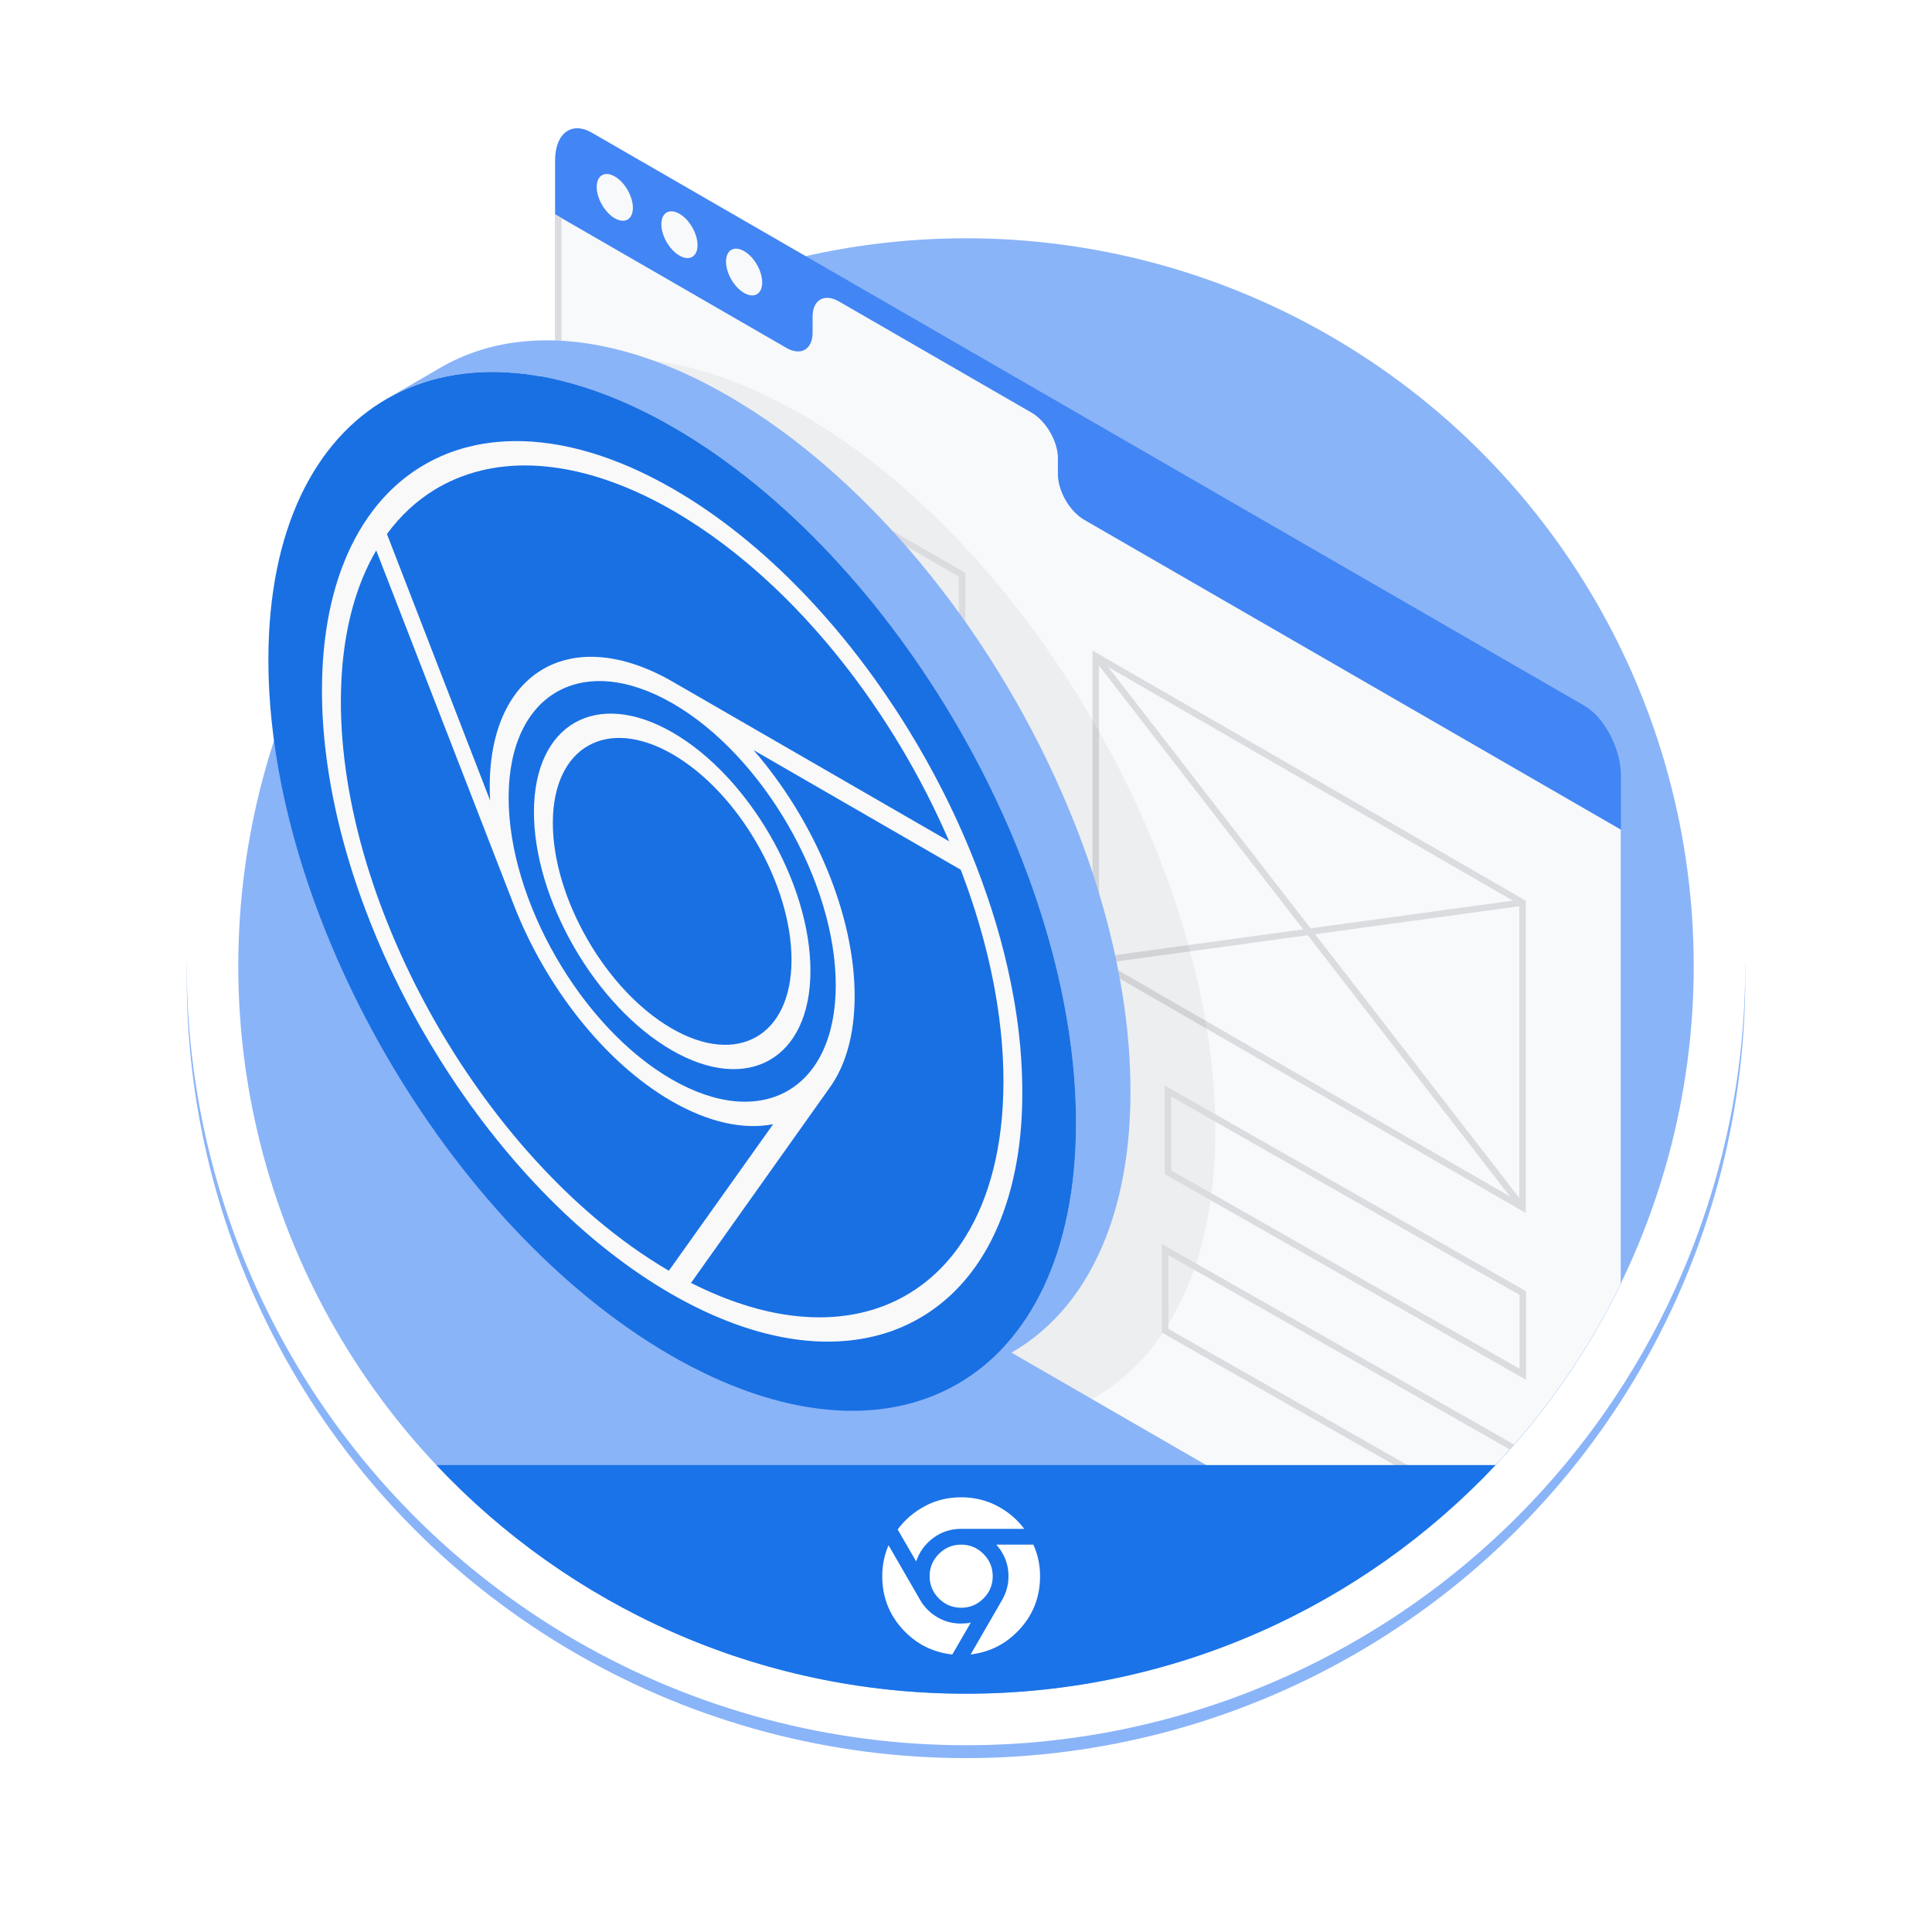<?xml version="1.0" encoding="UTF-8"?>
<svg id="Layer_1" data-name="Layer 1" xmlns="http://www.w3.org/2000/svg" xmlns:xlink="http://www.w3.org/1999/xlink" viewBox="0 0 600 600">
  <defs>
    <style>
      .cls-1, .cls-2, .cls-3, .cls-4 {
        fill: none;
      }

      .cls-5 {
        fill: #4285f4;
      }

      .cls-2 {
        stroke: #fff;
        stroke-width: 16px;
      }

      .cls-6 {
        clip-path: url(#clippath-1);
      }

      .cls-7 {
        fill: #1a73e8;
      }

      .cls-8 {
        fill: #8ab4f8;
      }

      .cls-9, .cls-10 {
        fill: #fff;
      }

      .cls-11 {
        fill: #f9f9f9;
      }

      .cls-3, .cls-4 {
        stroke-width: 2px;
      }

      .cls-3, .cls-4, .cls-10 {
        stroke-miterlimit: 10;
      }

      .cls-3, .cls-10 {
        stroke: #dadce0;
      }

      .cls-12 {
        fill: #1970e3;
      }

      .cls-13 {
        fill: #f8f9fa;
      }

      .cls-14 {
        fill: #202124;
        opacity: .05;
      }

      .cls-4 {
        stroke: #dadce0;
      }

      .cls-10 {
        stroke-width: 2.05px;
      }

      .cls-15 {
        clip-path: url(#clippath);
      }
    </style>
    <clipPath id="clippath">
      <path class="cls-1" d="M300,74c-16.12,0-31.84,1.7-47,4.91V31h-94v92.39c-51.81,41.41-85,105.13-85,176.61,0,124.82,101.18,226,226,226s226-101.18,226-226-101.18-226-226-226Z"/>
    </clipPath>
    <clipPath id="clippath-1">
      <path class="cls-1" d="M503.39,257.66l-154.96-89.46-11.72-6.77c-4.51-2.6-8.17-8.94-8.17-14.14v-4.99c0-5.21-3.66-11.54-8.17-14.14l-59.84-34.55c-4.51-2.6-8.17-.49-8.17,4.71v4.99c0,5.21-3.66,7.32-8.17,4.71l-7.5-4.33-64.32-37.13v257.56c0,7.81,5.48,17.31,12.25,21.21l306.5,176.96c6.76,3.91,12.25.74,12.25-7.07v-257.56Z"/>
    </clipPath>
    <filter id="filter0_d_8437_5135" x="40" y="44" width="520" height="520" filterUnits="userSpaceOnUse" color-interpolation-filters="sRGB">
        <feFlood flood-opacity="0" result="BackgroundImageFix"/>
        <feColorMatrix in="SourceAlpha" type="matrix" values="0 0 0 0 0 0 0 0 0 0 0 0 0 0 0 0 0 0 127 0" result="hardAlpha"/>
        <feMorphology radius="6" operator="dilate" in="SourceAlpha" result="effect1_dropShadow_8437_5135"/>
        <feOffset dy="4"/>
        <feGaussianBlur stdDeviation="6"/>
        <feColorMatrix type="matrix" values="0 0 0 0 0.235 0 0 0 0 0.251 0 0 0 0 0.263 0 0 0 0.15 0"/>
        <feBlend mode="normal" in2="BackgroundImageFix" result="effect1_dropShadow_8437_5135"/>
        <feBlend mode="normal" in="SourceGraphic" in2="effect1_dropShadow_8437_5135" result="shape"/>
    </filter>
  </defs>
  <circle id="baseplate" class="cls-8" cx="300" cy="300" r="242" filter="url(#filter0_d_8437_5135)"/>
  <circle id="border" class="cls-2" cx="300" cy="300" r="234"/>
  <g id="illustration">
    <g class="cls-15">
      <g>
        <path class="cls-5" d="M491.99,522.78l-308.2-177.94c-6.3-3.63-11.4-13.38-11.4-21.78V49.82c0-8.39,5.1-12.25,11.4-8.62l308.2,177.94c6.3,3.63,11.4,13.38,11.4,21.78v273.24c0,8.39-5.1,12.25-11.4,8.62Z"/>
        <path class="cls-13" d="M503.39,257.66l-154.96-89.46-11.72-6.77c-4.51-2.6-8.17-8.94-8.17-14.14v-4.99c0-5.21-3.66-11.54-8.17-14.14l-59.84-34.55c-4.51-2.6-8.17-.49-8.17,4.71v4.99c0,5.21-3.66,7.32-8.17,4.71l-7.5-4.33-64.32-37.13v257.56c0,7.81,5.48,17.31,12.25,21.21l306.5,176.96c6.76,3.91,12.25.74,12.25-7.07v-257.56Z"/>
        <g>
          <path class="cls-13" d="M196.55,64.54c0,3.59-2.52,5.04-5.62,3.25-3.11-1.79-5.62-6.15-5.62-9.74s2.52-5.04,5.62-3.25c3.11,1.79,5.62,6.15,5.62,9.74Z"/>
          <path class="cls-13" d="M216.63,76.13c0,3.59-2.52,5.04-5.62,3.25-3.11-1.79-5.62-6.15-5.62-9.74s2.52-5.04,5.62-3.25c3.11,1.79,5.62,6.15,5.62,9.74Z"/>
          <path class="cls-13" d="M236.71,87.73c0,3.59-2.52,5.04-5.62,3.25-3.11-1.79-5.62-6.15-5.62-9.74,0-3.59,2.52-5.04,5.62-3.25,3.11,1.79,5.62,6.15,5.62,9.74Z"/>
        </g>
      </g>
      <g class="cls-6">
        <g>
          <polygon class="cls-4" points="472.84 374.98 340.29 298.45 340.29 203.77 472.84 280.29 472.84 374.98"/>
          <line class="cls-4" x1="472.84" y1="280.29" x2="340.29" y2="298.45"/>
          <line class="cls-4" x1="340.29" y1="203.77" x2="472.84" y2="374.98"/>
        </g>
        <path class="cls-14" d="M377.43,351.01c0,81.84-57.45,115.01-128.33,74.09-70.87-40.92-128.33-140.44-128.33-222.27,0-81.84,57.45-115.01,128.33-74.09,70.87,40.92,128.33,140.44,128.33,222.27Z"/>
        <polygon class="cls-3" points="298.79 203.71 220.84 158.7 220.84 133.48 298.79 178.49 298.79 203.71"/>
        <polygon class="cls-3" points="472.92 426.79 362.73 364.05 362.73 338.83 472.92 401.57 472.92 426.79"/>
        <polygon class="cls-4" points="472.03 476.02 361.84 413.28 361.84 388.06 472.03 450.8 472.03 476.02"/>
        <line class="cls-10" x1="173.35" y1="66.37" x2="173.35" y2="339"/>
      </g>
    </g>
    <g>
      <path class="cls-7" d="M135.54,455c41.21,43.71,99.64,71,164.46,71s123.25-27.29,164.46-71H135.54Z"/>
      <path class="cls-9" d="M288.7,489.5c0,2.69.96,5,2.88,6.92,1.92,1.92,4.23,2.88,6.92,2.88s5-.96,6.92-2.88,2.88-4.23,2.88-6.92-.96-5-2.88-6.92-4.23-2.88-6.92-2.88-5,.96-6.92,2.88c-1.92,1.92-2.88,4.23-2.88,6.92ZM298.5,504.2c.53,0,1.04-.02,1.53-.06s.98-.12,1.47-.24l-5.76,9.92c-6.17-.69-11.33-3.34-15.5-7.93s-6.25-10.06-6.25-16.38c0-1.72.16-3.38.49-4.99s.82-3.15,1.47-4.62l9.8,16.97c1.27,2.21,3.02,3.98,5.27,5.33,2.25,1.35,4.74,2.02,7.47,2.02ZM298.5,474.8c-3.27,0-6.17.95-8.7,2.85-2.53,1.9-4.29,4.32-5.27,7.26l-5.76-9.92c2.25-3.02,5.07-5.44,8.48-7.26,3.41-1.82,7.16-2.73,11.24-2.73s7.76.89,11.15,2.66,6.21,4.15,8.45,7.14h-19.6ZM320.92,479.7c.69,1.51,1.21,3.08,1.56,4.72s.52,3.33.52,5.08c0,6.33-2.07,11.78-6.22,16.35-4.14,4.57-9.26,7.23-15.34,7.96l9.8-16.97c.61-1.06,1.09-2.22,1.44-3.46s.52-2.54.52-3.89c0-1.92-.34-3.71-1.01-5.36s-1.6-3.13-2.79-4.44h11.51Z"/>
    </g>
    <g>
      <path class="cls-8" d="M348.56,308.54c-8.23-51.26-35.92-105.56-72.89-145.28-10.54-11.32-21.83-21.46-33.64-30.01-5.22-3.78-10.54-7.24-15.95-10.36-6.28-3.62-12.44-6.65-18.48-9.11-27.47-11.19-52.06-10.49-70.76.37l-16.92,9.83c18.7-10.87,43.3-11.57,70.76-.37,6.03,2.46,12.2,5.49,18.48,9.11,5.4,3.12,10.73,6.59,15.95,10.36,11.81,8.54,23.1,18.68,33.64,30.01,36.97,39.72,64.66,94.03,72.89,145.28,1.68,10.47,2.55,20.81,2.52,30.87-.01,3.82-.15,7.52-.41,11.12-.94,12.79-3.45,24.17-7.33,34.01-6.31,16.04-16.24,27.99-28.84,35.31l16.92-9.83c12.61-7.33,22.53-19.27,28.84-35.31,3.87-9.84,6.39-21.22,7.33-34.01.26-3.6.4-7.3.41-11.12.03-10.06-.84-20.4-2.52-30.87Z"/>
      <path class="cls-12" d="M209.16,132.72c69.27,39.99,125.23,136.92,125.01,216.52-.23,79.59-56.56,111.69-125.82,71.7-69.26-39.99-125.23-136.93-125-216.52.23-79.59,56.56-111.69,125.82-71.7Z"/>
      <path class="cls-11" d="M208.89,227.49c23.67,13.67,42.87,46.92,42.8,74.13-.08,27.2-19.4,38.21-43.08,24.54-23.67-13.67-42.87-46.91-42.79-74.12.08-27.2,19.4-38.22,43.07-24.55ZM208.63,319.41c20.43,11.8,37.11,2.29,37.18-21.19.07-23.48-16.5-52.18-36.94-63.98-20.43-11.8-37.11-2.29-37.18,21.19-.07,23.48,16.5,52.18,36.94,63.98"/>
      <path class="cls-11" d="M317.2,329.6c-.19-3.09-.48-6.21-.85-9.34-.41-3.46-.93-6.94-1.55-10.44-.56-3.12-1.2-6.25-1.91-9.39-.64-2.82-1.35-5.65-2.12-8.49-.53-1.95-1.09-3.91-1.68-5.86-.8-2.66-1.66-5.31-2.57-7.96-.5-1.46-1.02-2.93-1.55-4.39-.56-1.54-1.13-3.07-1.72-4.6-1.74-4.5-3.62-8.97-5.63-13.41-1.77-3.9-3.65-7.76-5.62-11.59-1.39-2.71-2.83-5.39-4.32-8.05-1.8-3.21-3.66-6.39-5.59-9.52-1.28-2.09-2.6-4.16-3.94-6.21-2.01-3.08-4.08-6.1-6.21-9.08-6.38-8.93-13.28-17.37-20.59-25.16-.81-.86-1.63-1.72-2.45-2.57-12.33-12.73-25.76-23.57-39.81-31.68-17.8-10.28-34.64-15.05-49.51-14.87-1.65.02-3.27.1-4.86.24-1.33.12-2.65.28-3.95.48-.24.04-.47.08-.71.11-1.88.31-3.72.72-5.52,1.2-.4.11-.79.22-1.18.33-.94.28-1.87.58-2.78.9-1.21.43-2.4.9-3.57,1.42-2.55,1.12-5,2.43-7.33,3.94-.82.53-1.62,1.08-2.41,1.65-.29.21-.58.43-.87.65-.92.7-1.83,1.44-2.71,2.2-.13.11-.26.22-.39.34-1.03.91-2.03,1.87-3,2.87,0,0,0,0-.01.01-4.41,4.55-8.18,10.01-11.25,16.32-.62,1.27-1.2,2.57-1.76,3.91-.39.93-.76,1.87-1.12,2.83-.21.57-.42,1.15-.62,1.73-1.03,2.96-1.93,6.07-2.68,9.32-.41,1.78-.78,3.6-1.11,5.47-.3,1.74-.56,3.52-.79,5.33-.38,3.05-.66,6.19-.81,9.44-.1,2.07-.15,4.19-.16,6.34-.02,6.46.39,13.06,1.2,19.73.54,4.45,1.26,8.94,2.14,13.44.22,1.13.45,2.25.69,3.38,2.02,9.44,4.77,18.95,8.16,28.39.91,2.53,1.86,5.06,2.86,7.58,2.62,6.62,5.55,13.17,8.76,19.62,1.07,2.16,2.18,4.3,3.31,6.44.62,1.17,1.25,2.34,1.89,3.5.52.95,1.05,1.89,1.58,2.83,1.93,3.41,3.94,6.77,6.02,10.09,1.75,2.8,3.55,5.56,5.4,8.28.95,1.4,1.92,2.8,2.9,4.18.4.57.81,1.13,1.21,1.7,1.05,1.46,2.11,2.9,3.19,4.33,6.76,8.98,14.04,17.41,21.74,25.11,11.64,11.64,24.22,21.59,37.33,29.16,5.35,3.09,10.6,5.67,15.75,7.78.52.21,1.03.42,1.54.62,10.52,4.13,20.55,6.25,29.85,6.46.79.02,1.58.02,2.36.01.78,0,1.56-.03,2.33-.07.77-.04,1.54-.09,2.3-.15,2.28-.19,4.51-.51,6.69-.94.72-.14,1.44-.3,2.16-.47,2.14-.51,4.22-1.14,6.24-1.89,3.09-1.15,6.04-2.57,8.84-4.26.31-.19.63-.37.93-.57.29-.18.58-.38.87-.57.3-.2.6-.39.9-.6.29-.2.58-.41.86-.62.29-.21.59-.42.87-.63.29-.22.56-.44.85-.66.28-.22.55-.43.83-.65.28-.23.55-.47.83-.7.27-.23.55-.46.82-.7.27-.24.53-.48.79-.72.26-.24.53-.48.79-.73.27-.26.54-.53.8-.8.25-.25.5-.49.74-.75.25-.26.5-.53.75-.8.25-.27.5-.54.75-.81.25-.28.48-.56.73-.84.24-.28.48-.55.71-.83.24-.29.47-.59.7-.88.23-.29.46-.58.69-.87.24-.31.47-.63.7-.95.21-.29.42-.57.63-.86.23-.32.45-.66.67-.99.21-.31.42-.61.62-.92.22-.33.43-.67.64-1.01.2-.31.4-.62.59-.94.21-.35.42-.72.63-1.08.18-.32.37-.63.55-.96.2-.36.39-.73.59-1.1.18-.33.36-.66.53-1,.2-.38.38-.77.57-1.16.16-.33.33-.66.49-1,.2-.42.38-.85.57-1.27.14-.32.29-.63.43-.96.19-.44.37-.88.55-1.32.13-.33.27-.65.4-.99.17-.43.33-.88.5-1.32.13-.35.27-.7.39-1.06.16-.44.31-.9.46-1.35.12-.36.25-.72.37-1.08.16-.48.3-.97.45-1.46.11-.35.22-.69.32-1.04.13-.46.26-.93.39-1.4.11-.39.22-.78.32-1.18.13-.49.24-.99.37-1.49.09-.38.19-.75.27-1.13.13-.57.25-1.15.38-1.73.07-.32.14-.63.21-.96.12-.59.23-1.2.34-1.8.06-.32.12-.64.18-.97.09-.55.18-1.1.27-1.65.06-.39.13-.78.19-1.18.08-.57.16-1.14.23-1.72.05-.39.11-.77.15-1.16.08-.66.15-1.32.22-1.99.03-.32.07-.64.1-.96.07-.76.13-1.53.19-2.3.02-.24.04-.47.06-.71.06-.77.1-1.55.14-2.33.01-.25.03-.5.04-.75.04-.74.06-1.48.08-2.23,0-.3.02-.6.03-.9.03-1.05.04-2.12.04-3.19,0-3.31-.1-6.65-.31-10.02ZM120.16,165.86c4.16-5.69,9.13-10.29,14.78-13.75.87-.53,1.75-1.04,2.65-1.51,2.48-1.31,5.07-2.42,7.77-3.31,1.35-.45,2.73-.84,4.13-1.18,2.38-.57,4.84-.99,7.36-1.25,2.02-.21,4.08-.32,6.18-.31,13.88,0,29.52,4.53,46.05,14.07,1.53.88,3.05,1.81,4.56,2.76,4.89,3.07,9.69,6.48,14.37,10.19.42.33.85.67,1.27,1.01,5.09,4.11,10.05,8.58,14.85,13.35.99.99,1.98,1.99,2.96,3.01,1.96,2.03,3.89,4.12,5.79,6.25,2.85,3.19,5.62,6.49,8.32,9.89,13.48,16.96,24.97,36.22,33.57,56.2l-85.83-49.55c-31.25-18.04-56.75-3.51-56.85,32.4,0,1.48.04,2.97.12,4.47l-32.03-82.72h0ZM208.58,335.19c-28.01-16.17-50.72-55.5-50.62-87.68.09-32.19,22.95-45.22,50.96-29.05,28.01,16.17,50.72,55.51,50.63,87.7s-22.95,45.21-50.96,29.03ZM207.72,394.64c-15.77-9.23-30.69-22.07-44.01-37.2-.18-.21-.36-.42-.55-.62-2.78-3.18-5.49-6.46-8.12-9.83-.25-.32-.49-.63-.74-.95-10.31-13.35-19.4-28.03-26.84-43.31-1.01-2.07-1.98-4.15-2.93-6.24-2.02-4.47-3.89-8.98-5.62-13.51-.7-1.83-1.37-3.66-2.02-5.5-.47-1.33-.91-2.65-1.35-3.98-.62-1.87-1.21-3.74-1.78-5.61-5.13-17.08-7.95-34.21-7.9-50.44,0-1.18.02-2.36.06-3.51.07-2.32.19-4.58.38-6.8.56-6.64,1.64-12.8,3.2-18.47,1.82-6.61,4.29-12.53,7.34-17.74h0s0,0,0,0h0s42.74,110.13,42.74,110.13c9.76,25.12,28.04,48.81,48.98,60.9,11.66,6.73,22.51,8.93,31.55,7.17l12.56-17.65h0l-12.56,17.65-32.4,45.52h0ZM299.9,383.99c-.74,1.2-1.52,2.37-2.33,3.49-2.42,3.36-5.12,6.36-8.08,8.96-.99.87-2,1.7-3.04,2.48-1.56,1.17-3.18,2.25-4.86,3.23-3.92,2.28-8.15,4.01-12.66,5.18-1.93.5-3.91.9-5.94,1.19-5.41.78-11.15.8-17.17.03-1.5-.19-3.02-.43-4.56-.72-.77-.15-1.54-.3-2.32-.47-4.36-.96-8.85-2.32-13.43-4.08-.64-.25-1.29-.5-1.94-.77-2.95-1.2-5.93-2.56-8.96-4.09l-.85,1.19.85-1.2,43.1-60.68h0c4.87-6.79,7.67-16.32,7.71-28.18.07-25.55-12.74-55.14-31.39-76.59l64.33,37.14,1.61.93h0s-1.61-.93-1.61-.93c3.19,8.31,5.86,16.71,7.95,25.07,1.74,6.97,3.08,13.92,3.98,20.78.18,1.37.34,2.74.49,4.11.29,2.73.51,5.45.65,8.14.14,2.7.21,5.37.2,8.02-.06,19.62-4.29,35.73-11.73,47.76Z"/>
    </g>
  </g>
</svg>